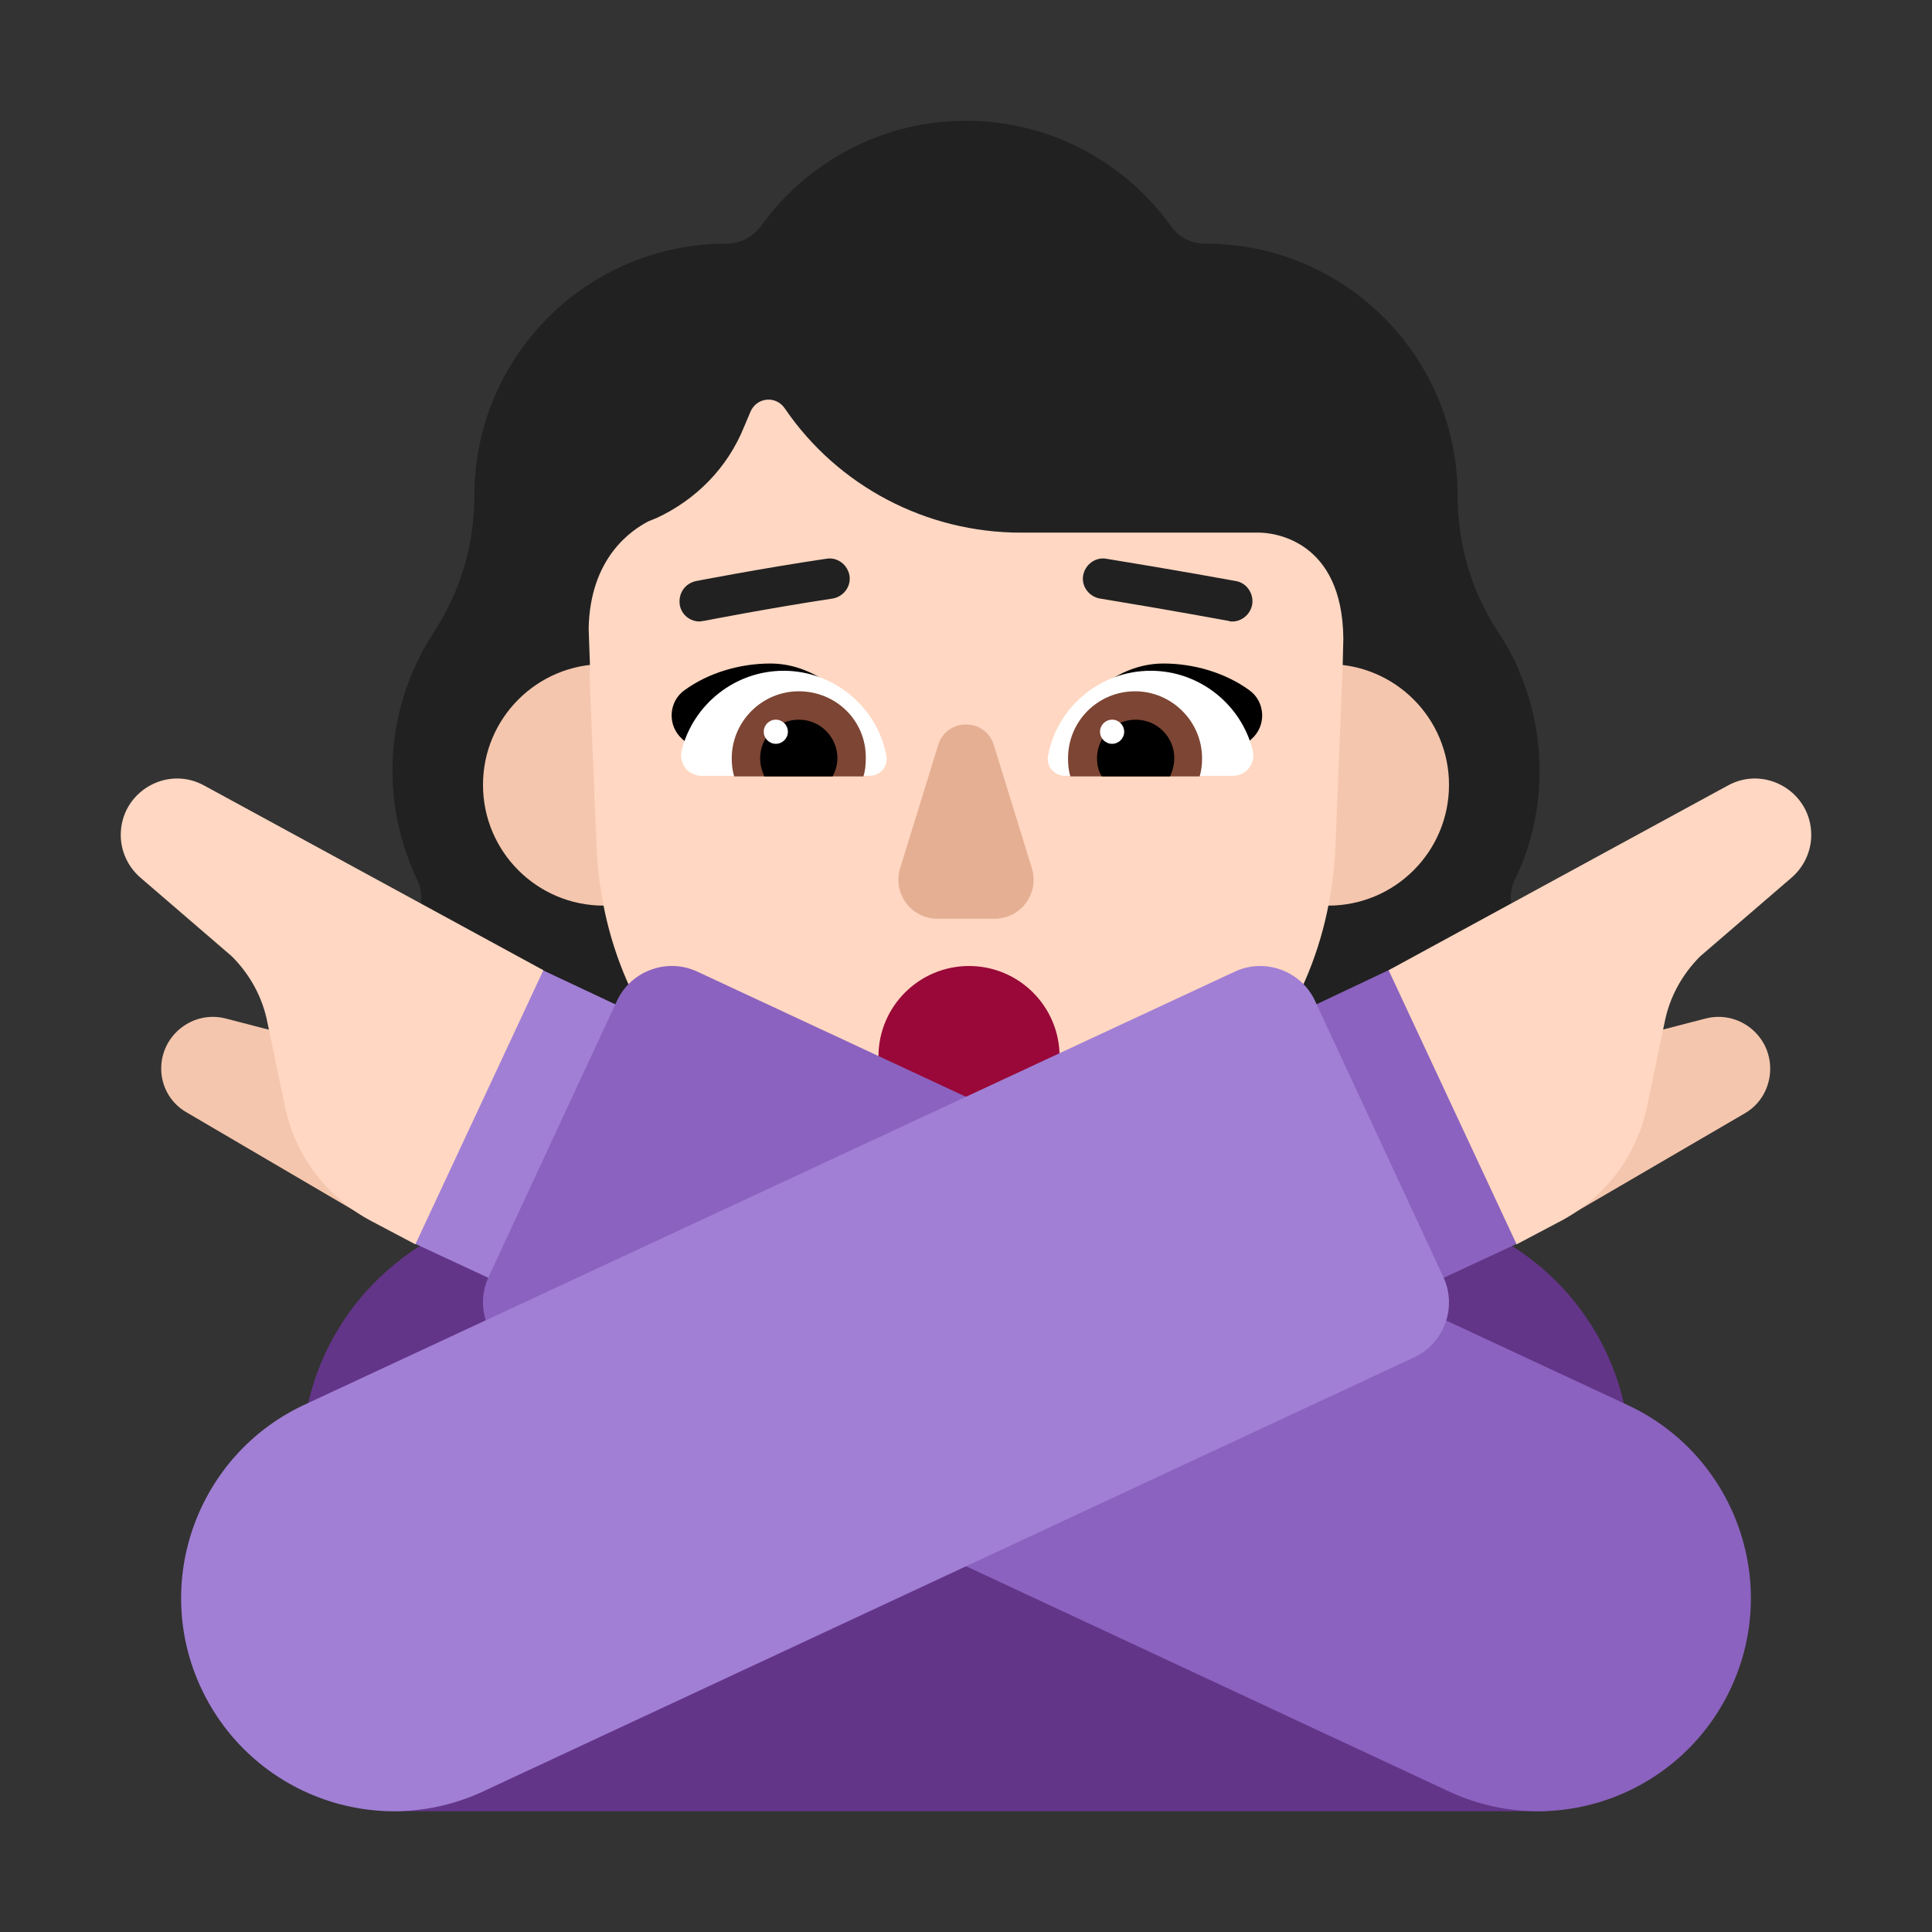 <svg viewBox="0 0 32 32" fill="none" xmlns="http://www.w3.org/2000/svg"><rect x="0" y="0" width="32" height="32" fill="#333333" stroke="none"/><path d="M25.5 12.768C25.5 13.408 25.359 14.022 25.09 14.573C25.001 14.752 25.001 14.97 25.09 15.149C25.346 15.687 25.5 16.288 25.5 16.929C25.5 19.182 23.682 21 21.429 21H10.571C8.318 21 6.5 19.182 6.5 16.929C6.5 16.288 6.654 15.687 6.91 15.149C6.999 14.97 6.999 14.752 6.91 14.573C6.654 14.022 6.5 13.421 6.5 12.768C6.5 11.912 6.755 11.132 7.188 10.468L7.191 10.463C7.627 9.797 7.857 9.016 7.857 8.222V8.21C7.857 5.941 9.668 4.094 11.923 4.037C11.959 4.036 11.995 4.036 12.031 4.036C12.261 4.036 12.479 3.92 12.607 3.741C13.362 2.691 14.604 2 16 2C17.395 2 18.637 2.691 19.393 3.741C19.521 3.933 19.738 4.036 19.969 4.036C22.274 4.036 24.143 5.905 24.143 8.21V8.222C24.143 9.016 24.373 9.797 24.809 10.463L24.811 10.467C24.951 10.671 25.065 10.887 25.167 11.116H25.16C25.378 11.622 25.5 12.176 25.5 12.768Z" fill="#212121" /><path d="M24 13C24 14.105 23.105 15 22 15C20.895 15 20 14.105 20 13C20 11.895 20.895 11 22 11C23.105 11 24 11.895 24 13Z" fill="#F4C6AD" /><path d="M12 13C12 14.105 11.105 15 10 15C8.895 15 8 14.105 8 13C8 11.895 8.895 11 10 11C11.105 11 12 11.895 12 13Z" fill="#F4C6AD" /><path d="M9.761 11.111H9.775L9.763 10.784L9.75 10.406C9.775 9.237 10.454 8.784 10.743 8.633C10.762 8.627 10.784 8.617 10.806 8.608C10.828 8.599 10.85 8.589 10.869 8.583C11.523 8.281 12.051 7.753 12.328 7.061L12.429 6.822C12.529 6.583 12.844 6.546 12.995 6.759C13.875 8.055 15.346 8.822 16.905 8.822H20.854C21.081 8.822 22.237 8.935 22.25 10.582L22.237 11.111L22.119 14.02C21.968 17.456 19.28 19.762 16 19.762C12.719 19.762 10.031 17.456 9.88 14.02L9.761 11.111Z" fill="#FFD7C2" /><path d="M16.05 19C16.878 19 17.55 18.328 17.55 17.5C17.55 16.672 16.878 16 16.05 16C15.222 16 14.55 16.672 14.55 17.5C14.55 18.328 15.222 19 16.05 19Z" fill="#990838" /><path d="M15.54 12.338L14.91 14.377C14.78 14.797 15.09 15.217 15.53 15.217H16.47C16.91 15.217 17.22 14.797 17.09 14.377L16.46 12.338C16.32 11.887 15.68 11.887 15.54 12.338Z" fill="#E5AF93" /><path d="M12.76 10.99C13.46 10.99 14.03 11.48 14.39 12.02C14.101 12.108 13.818 12.19 13.537 12.271C12.991 12.428 12.454 12.582 11.9 12.78L11.3 12.24C11.05 12.02 11.07 11.62 11.34 11.43C11.74 11.14 12.26 10.99 12.76 10.99Z" fill="black" /><path d="M19.27 10.99C18.57 10.99 18 11.48 17.64 12.02C17.914 12.103 18.183 12.18 18.448 12.256C19.013 12.418 19.565 12.576 20.13 12.78L20.73 12.24C20.98 12.02 20.96 11.62 20.69 11.43C20.29 11.14 19.77 10.99 19.27 10.99Z" fill="black" /><path d="M11.29 12.43C11.48 11.67 12.17 11.11 12.98 11.11C13.82 11.11 14.53 11.72 14.68 12.51C14.72 12.69 14.58 12.85 14.4 12.85H11.62C11.4 12.85 11.24 12.65 11.29 12.43Z" fill="white" /><path d="M20.75 12.43C20.56 11.67 19.87 11.11 19.06 11.11C18.21 11.11 17.51 11.72 17.36 12.51C17.32 12.69 17.46 12.85 17.64 12.85H20.42C20.64 12.85 20.8 12.65 20.75 12.43Z" fill="white" /><path d="M12.12 12.56C12.12 11.95 12.62 11.45 13.23 11.45C13.85 11.45 14.35 11.94 14.34 12.56C14.34 12.67 14.33 12.77 14.3 12.86H12.16C12.13 12.76 12.12 12.66 12.12 12.56Z" fill="#7D4533" /><path d="M19.91 12.56C19.91 11.95 19.41 11.45 18.8 11.45C18.19 11.45 17.69 11.94 17.69 12.56C17.69 12.67 17.7 12.77 17.73 12.86H19.87C19.9 12.76 19.91 12.66 19.91 12.56Z" fill="#7D4533" /><path d="M13.23 11.92C13.59 11.92 13.87 12.21 13.87 12.56C13.87 12.66 13.84 12.77 13.79 12.86H12.66C12.62 12.77 12.59 12.67 12.59 12.56C12.59 12.2 12.88 11.92 13.23 11.92Z" fill="black" /><path d="M18.81 11.92C18.45 11.92 18.17 12.21 18.17 12.56C18.17 12.66 18.19 12.77 18.25 12.86H19.38C19.42 12.77 19.45 12.67 19.45 12.56C19.45 12.2 19.16 11.92 18.81 11.92Z" fill="black" /><path d="M18.42 12.32C18.53 12.32 18.62 12.23 18.62 12.12C18.62 12.009 18.53 11.92 18.42 11.92C18.309 11.92 18.22 12.009 18.22 12.12C18.22 12.23 18.309 12.32 18.42 12.32Z" fill="white" /><path d="M12.85 12.32C12.96 12.32 13.05 12.23 13.05 12.12C13.05 12.009 12.96 11.92 12.85 11.92C12.74 11.92 12.65 12.009 12.65 12.12C12.65 12.23 12.74 12.32 12.85 12.32Z" fill="white" /><path d="M11.26 10.024C11.29 10.184 11.43 10.294 11.59 10.294C11.599 10.294 11.608 10.292 11.618 10.29C11.63 10.287 11.643 10.284 11.66 10.284C11.66 10.284 12.73 10.074 13.79 9.914C13.97 9.884 14.1 9.714 14.07 9.534C14.04 9.354 13.87 9.224 13.69 9.254C12.61 9.414 11.53 9.624 11.53 9.624C11.34 9.664 11.23 9.834 11.26 10.024Z" fill="#212121" /><path d="M20.35 10.284C20.37 10.294 20.39 10.294 20.41 10.294C20.57 10.294 20.71 10.174 20.74 10.014C20.77 9.834 20.65 9.654 20.47 9.624C20.47 9.624 19.49 9.444 18.32 9.254C18.14 9.224 17.97 9.354 17.94 9.534C17.91 9.714 18.04 9.884 18.22 9.914C19.38 10.104 20.35 10.284 20.35 10.284Z" fill="#212121" /><path d="M25.499 30H6.491C5.66 30 5 29.329 5 28.509V24.174C5 21.872 6.871 20 9.172 20H22.828C25.129 20 27 21.872 27 24.174V28.509C26.99 29.329 26.32 30 25.499 30Z" fill="#633589" /><path d="M6.81 20.57L9.09 21.63L11.2 17.11L8.97 16.06L6.81 20.57Z" fill="#A17FD5" /><path d="M11.56 16.098L26.967 23.276C28.728 24.102 29.493 26.199 28.668 27.963C27.842 29.727 25.749 30.494 23.988 29.667L8.581 22.48C8.078 22.248 7.856 21.643 8.098 21.139L10.221 16.572C10.453 16.078 11.057 15.856 11.56 16.098Z" fill="#8B62BF" /><path d="M25.19 20.57L22.91 21.63L20.8 17.11L23.06 16.04L25.19 20.57Z" fill="#8B62BF" /><path d="M20.44 16.099L5.033 23.271C3.272 24.098 2.507 26.197 3.332 27.962C4.158 29.727 6.251 30.494 8.012 29.667L23.419 22.484C23.922 22.252 24.143 21.647 23.902 21.142L21.779 16.573C21.547 16.078 20.943 15.856 20.44 16.099Z" fill="#A17FD5" /><path d="M25.83 20.23L28.9 18.44C29.16 18.29 29.32 18.01 29.32 17.7C29.32 17.14 28.79 16.73 28.25 16.87L26.05 17.44L25.83 20.23Z" fill="#F4C6AD" /><path d="M6.17 20.23L3.1 18.43C2.83 18.28 2.67 18 2.67 17.7C2.67 17.14 3.2 16.73 3.74 16.87L5.94 17.44L6.17 20.23Z" fill="#F4C6AD" /><path d="M23 16.07L28.62 13.01C29.24 12.67 30 13.12 30 13.83C30 14.1 29.88 14.36 29.67 14.54L28.16 15.84C27.86 16.14 27.65 16.52 27.57 16.94L27.28 18.33C27.11 19.15 26.58 19.84 25.84 20.23L25.12 20.61L23 16.07Z" fill="#FFD7C2" /><path d="M9 16.07L3.38 13.01C2.76 12.67 2 13.12 2 13.83C2 14.1 2.12 14.36 2.33 14.54L3.84 15.84C4.14 16.14 4.35 16.52 4.43 16.94L4.72 18.33C4.89 19.15 5.42 19.84 6.16 20.23L6.88 20.61L9 16.07Z" fill="#FFD7C2" /></svg>